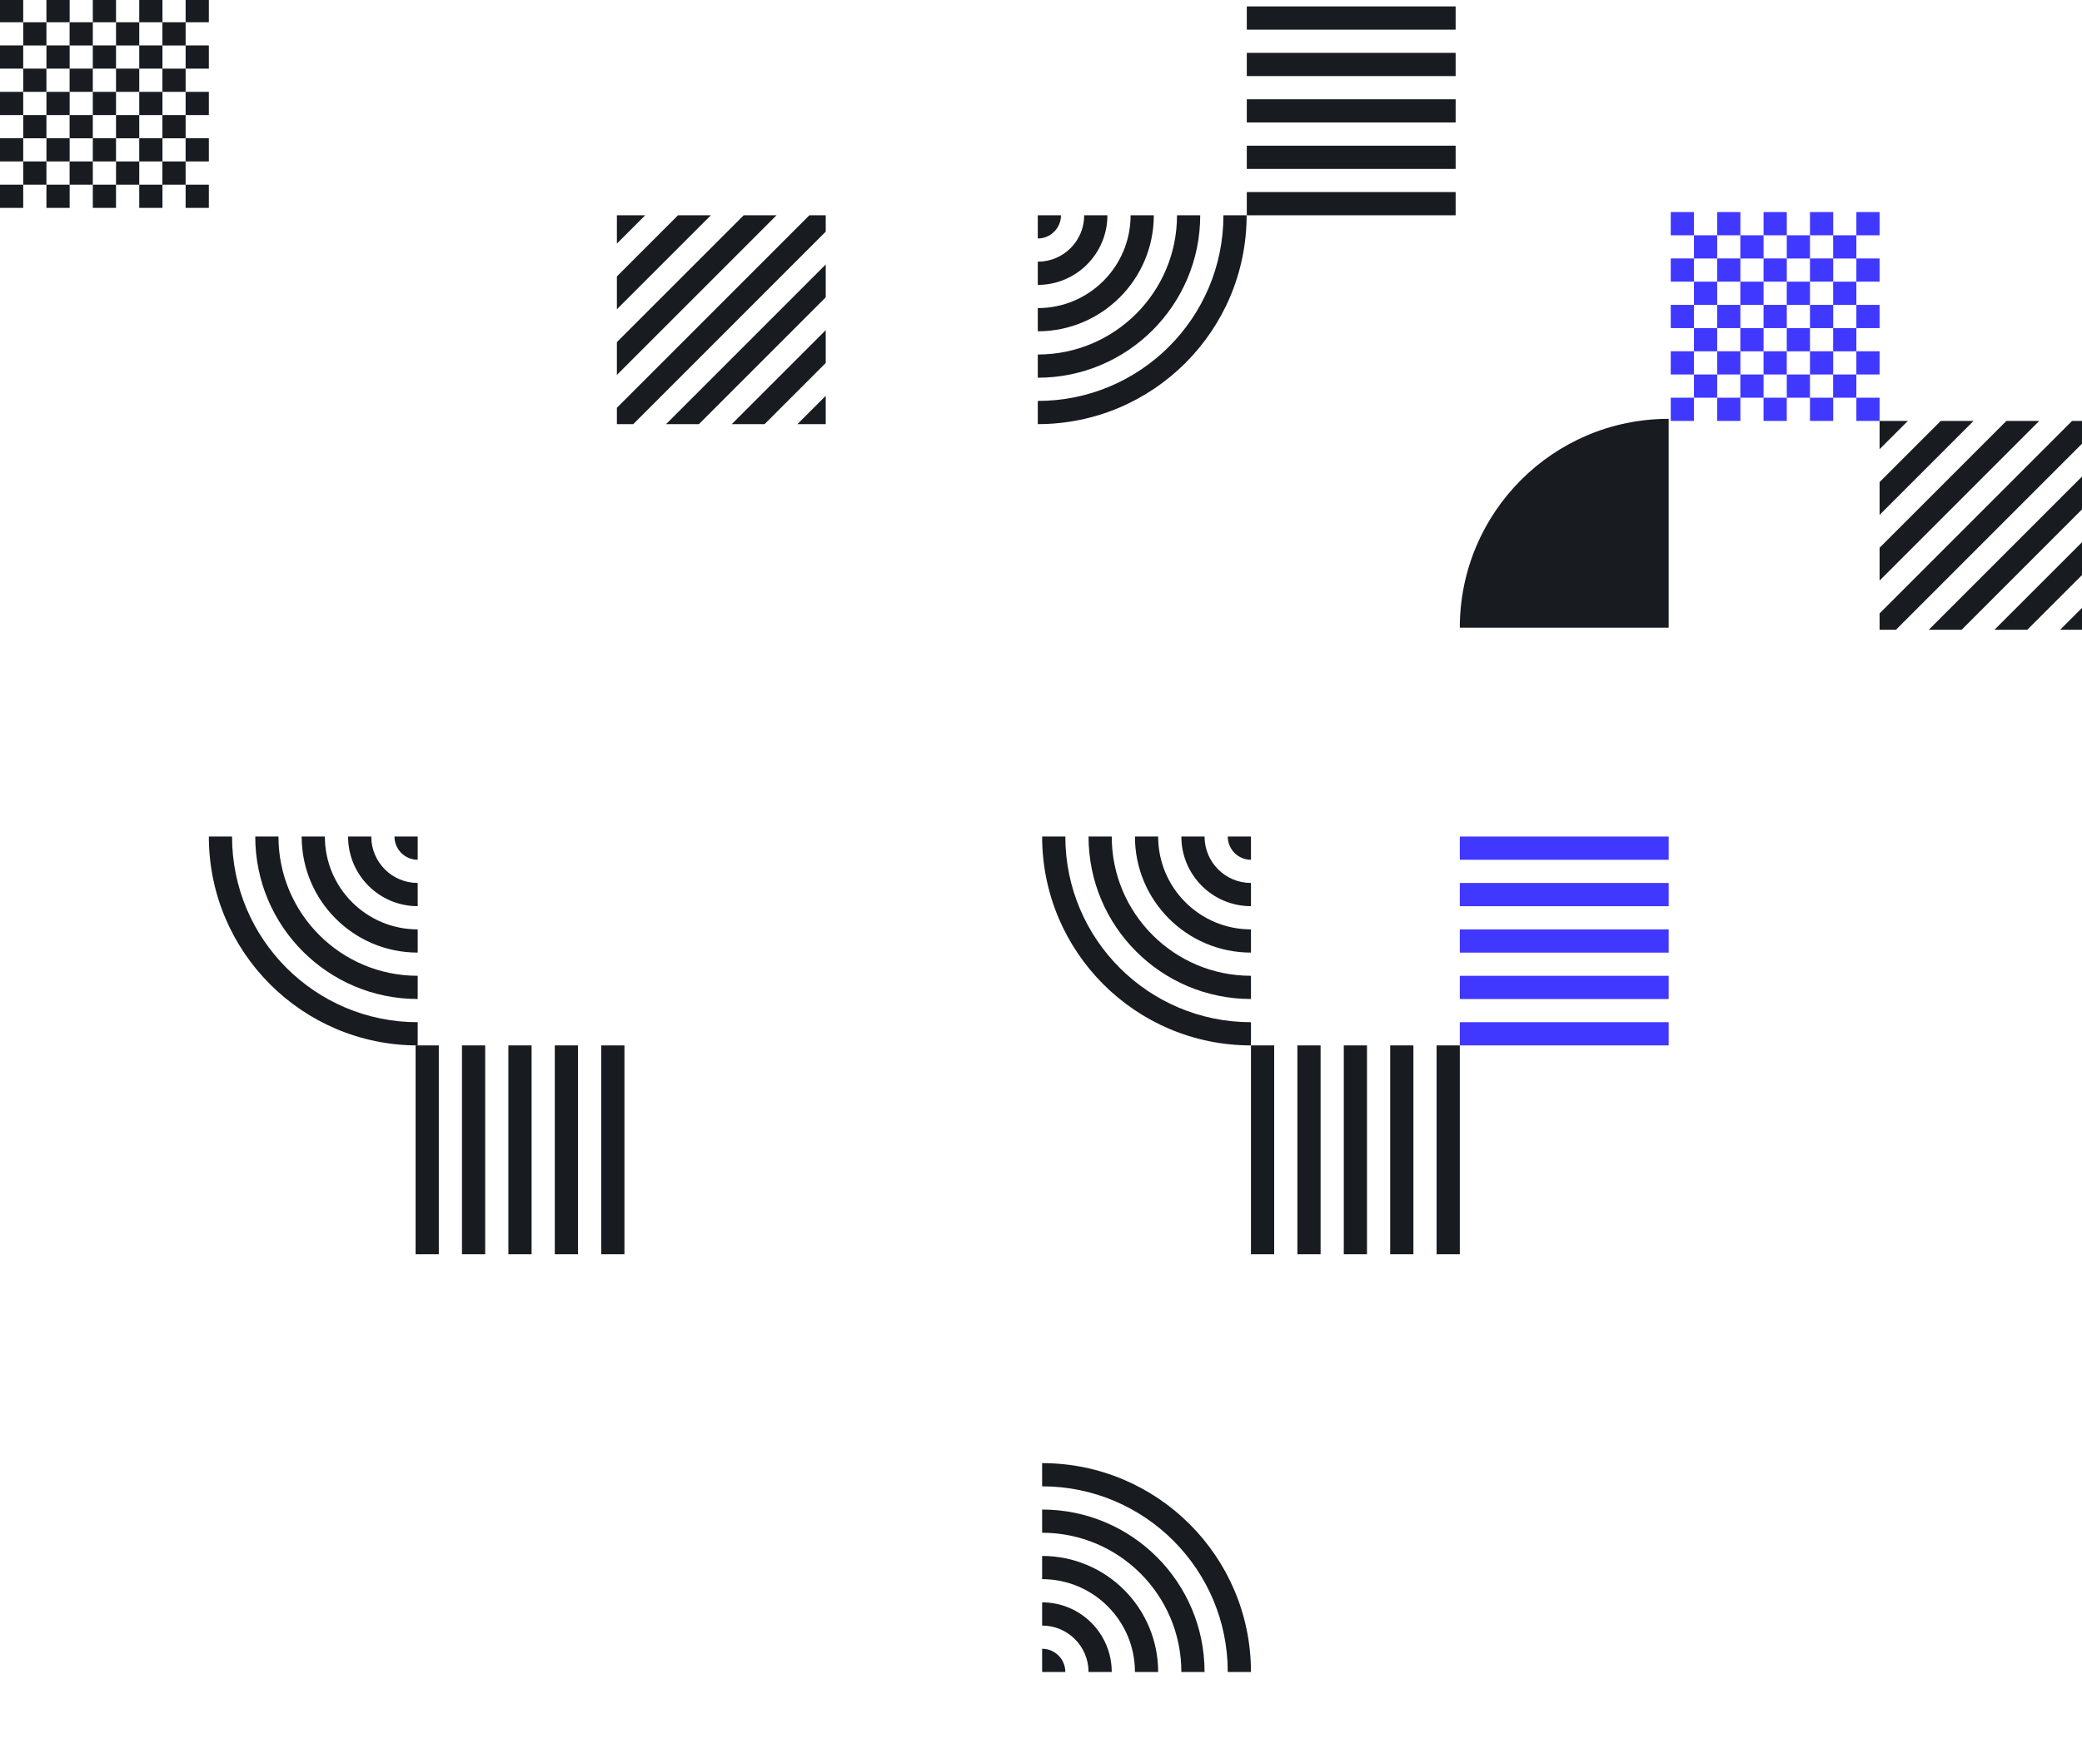 <svg width="648" height="549" viewBox="0 0 648 549" fill="none" xmlns="http://www.w3.org/2000/svg">
<g clip-path="url(#clip0)">
<path fill-rule="evenodd" clip-rule="evenodd" d="M541.678 116.546L541.678 109.339L548.885 109.339L548.885 116.546L556.111 116.546L556.111 109.339L563.337 109.339L563.337 116.546L570.545 116.546L570.545 123.772L577.77 123.772L577.77 116.546L570.562 116.546L570.562 109.339L577.77 109.339L577.77 116.546L585 116.546L585 109.321L577.774 109.321L577.774 102.113L570.567 102.113L570.567 94.887L577.774 94.887L577.774 87.661L570.567 87.661L570.567 80.454L577.774 80.454L577.774 87.661L585 87.661L585 80.435L577.774 80.435L577.774 73.228L585 73.228L585 65.998L577.774 65.998L577.774 73.224L570.567 73.224L570.567 65.998L563.34 65.998L563.34 73.224L556.115 73.224L556.115 65.998L548.889 65.998L548.889 73.224L541.681 73.224L541.663 73.224L541.663 80.431L534.455 80.431L534.455 87.657L541.663 87.657L541.663 94.883L534.455 94.883L534.455 102.109L541.663 102.109L541.663 109.317L534.455 109.317L534.455 116.543L541.663 116.543L541.663 123.769L548.889 123.769L548.889 116.543L541.678 116.543L541.678 116.546ZM541.66 73.224L534.451 73.224L534.451 65.998L541.678 65.998L541.678 73.224L541.66 73.224ZM577.774 94.883L585 94.883L585 102.109L577.774 102.109L577.774 94.883ZM563.34 116.546L556.115 116.546L556.115 123.772L563.34 123.772L563.34 116.546ZM570.549 80.431L570.549 73.224L563.34 73.224L563.34 80.431L570.549 80.431ZM534.451 80.449L527.226 80.449L527.226 87.657L534.451 87.657L534.451 94.883L527.226 94.883L527.226 102.109L534.451 102.109L534.451 109.335L527.226 109.335L527.226 116.543L534.451 116.543L534.451 123.769L527.226 123.769L527.226 116.543L520 116.543L520 109.317L527.226 109.317L527.226 102.109L520 102.109L520 94.883L527.226 94.883L527.226 87.657L520 87.657L520 80.431L527.226 80.431L527.226 73.224L520 73.224L520 65.998L527.226 65.998L527.226 73.224L534.451 73.224L534.451 80.449ZM548.885 109.317L556.111 109.317L556.111 102.109L548.885 102.109L548.885 109.317ZM548.885 94.883L541.678 94.883L541.678 102.109L548.885 102.109L548.885 94.883ZM548.885 87.657L548.885 94.883L556.111 94.883L556.111 87.657L548.885 87.657ZM548.885 87.657L548.885 80.449L541.678 80.449L541.678 87.657L548.885 87.657ZM563.34 87.657L563.34 80.449L556.115 80.449L556.115 87.657L563.34 87.657ZM563.34 94.883L570.549 94.883L570.549 87.657L563.34 87.657L563.34 94.883ZM563.34 102.113L563.34 94.887L556.115 94.887L556.115 102.113L563.34 102.113ZM563.34 102.113L563.34 109.321L570.549 109.321L570.549 102.113L563.34 102.113ZM556.115 80.431L548.889 80.431L548.889 73.224L556.115 73.224L556.115 80.431ZM577.774 130.998L577.774 123.772L585 123.772L585 130.998L577.774 130.998ZM563.34 123.772L563.34 130.998L570.567 130.998L570.567 123.772L563.34 123.772ZM548.885 130.998L548.885 123.772L556.111 123.772L556.111 130.998L548.885 130.998ZM534.451 123.772L534.451 130.998L541.678 130.998L541.678 123.772L534.451 123.772ZM520 123.772L520 130.998L527.226 130.998L527.226 123.772L520 123.772Z" fill="#4038FF"/>
<path fill-rule="evenodd" clip-rule="evenodd" d="M21.678 50.246L21.678 43.039L28.885 43.039L28.885 50.246L36.111 50.246L36.111 43.039L43.337 43.039L43.337 50.246L50.544 50.246L50.544 57.472L57.77 57.472L57.77 50.246L50.562 50.246L50.562 43.039L57.77 43.039L57.77 50.246L65 50.246L65 43.021L57.774 43.021L57.774 35.813L50.566 35.813L50.566 28.587L57.774 28.587L57.774 21.361L50.566 21.361L50.566 14.154L57.774 14.154L57.774 21.361L65 21.361L65 14.135L57.774 14.135L57.774 6.928L65 6.928L65 -0.302L57.774 -0.302L57.774 6.924L50.566 6.924L50.566 -0.302L43.34 -0.302L43.34 6.924L36.114 6.924L36.114 -0.302L28.889 -0.302L28.889 6.924L21.681 6.924L21.663 6.924L21.663 14.132L14.455 14.132L14.455 21.357L21.663 21.357L21.663 28.583L14.455 28.583L14.455 35.809L21.663 35.809L21.663 43.017L14.455 43.017L14.455 50.243L21.663 50.243L21.663 57.469L28.889 57.469L28.889 50.243L21.678 50.243L21.678 50.246ZM21.66 6.924L14.451 6.924L14.451 -0.302L21.678 -0.302L21.678 6.924L21.66 6.924ZM57.774 28.583L65 28.583L65 35.809L57.774 35.809L57.774 28.583ZM43.34 50.246L36.114 50.246L36.114 57.472L43.34 57.472L43.34 50.246ZM50.549 14.132L50.549 6.924L43.34 6.924L43.34 14.132L50.549 14.132ZM14.451 14.149L7.226 14.149L7.226 21.357L14.451 21.357L14.451 28.583L7.226 28.583L7.226 35.809L14.451 35.809L14.451 43.035L7.226 43.035L7.226 50.243L14.451 50.243L14.451 57.469L7.226 57.469L7.226 50.243L4.41879e-06 50.243L3.78709e-06 43.017L7.226 43.017L7.226 35.809L3.15696e-06 35.809L2.52522e-06 28.583L7.226 28.583L7.226 21.357L1.89352e-06 21.357L1.26182e-06 14.132L7.226 14.132L7.226 6.924L6.31696e-07 6.924L0 -0.302L7.226 -0.302L7.226 6.924L14.451 6.924L14.451 14.149ZM28.885 43.017L36.111 43.017L36.111 35.809L28.885 35.809L28.885 43.017ZM28.885 28.583L21.678 28.583L21.678 35.809L28.885 35.809L28.885 28.583ZM28.885 21.357L28.885 28.583L36.111 28.583L36.111 21.357L28.885 21.357ZM28.885 21.357L28.885 14.149L21.678 14.149L21.678 21.357L28.885 21.357ZM43.34 21.357L43.34 14.149L36.114 14.149L36.114 21.357L43.34 21.357ZM43.34 28.583L50.549 28.583L50.549 21.357L43.34 21.357L43.34 28.583ZM43.34 35.813L43.34 28.587L36.114 28.587L36.114 35.813L43.34 35.813ZM43.34 35.813L43.34 43.021L50.549 43.021L50.549 35.813L43.34 35.813ZM36.114 14.132L28.889 14.132L28.889 6.924L36.114 6.924L36.114 14.132ZM57.774 64.698L57.774 57.472L65 57.472L65 64.698L57.774 64.698ZM43.34 57.472L43.34 64.698L50.566 64.698L50.566 57.472L43.34 57.472ZM28.885 64.698L28.885 57.472L36.111 57.472L36.111 64.698L28.885 64.698ZM14.451 57.472L14.451 64.698L21.678 64.698L21.678 57.472L14.451 57.472ZM5.05079e-06 57.472L5.68248e-06 64.698L7.226 64.698L7.226 57.472L5.05079e-06 57.472Z" fill="#181C20"/>
<path fill-rule="evenodd" clip-rule="evenodd" d="M396.576 390.348L389.35 390.348L389.35 325.348L396.576 325.348L396.576 390.348ZM403.795 390.348L411.017 390.348L411.017 325.348L403.795 325.348L403.795 390.348ZM418.239 390.348L425.461 390.348L425.461 325.348L418.239 325.348L418.239 390.348ZM439.906 390.348L432.683 390.348L432.683 325.348L439.906 325.348L439.906 390.348ZM447.128 390.348L454.35 390.348L454.35 325.348L447.128 325.348L447.128 390.348ZM187.124 390.348L194.35 390.348L194.35 325.348L187.124 325.348L187.124 390.348ZM165.454 390.348L158.228 390.348L158.228 325.348L165.454 325.348L165.454 390.348ZM143.784 390.348L151.01 390.348L151.01 325.348L143.784 325.348L143.784 390.348ZM129.35 390.348L136.576 390.348L136.576 325.348L129.35 325.348L129.35 390.348ZM179.898 390.348L172.673 390.348L172.673 325.348L179.898 325.348L179.898 390.348Z" fill="#181C20"/>
<path fill-rule="evenodd" clip-rule="evenodd" d="M382.128 520.348L389.35 520.348C389.35 484.45 360.248 455.348 324.35 455.348L324.35 462.57C356.261 462.57 382.128 488.437 382.128 520.348ZM367.683 520.348L374.906 520.348C374.906 492.427 352.271 469.793 324.35 469.793L324.35 477.015C348.281 477.015 367.683 496.417 367.683 520.348ZM360.462 520.348L353.239 520.348C353.239 504.395 340.304 491.459 324.35 491.459L324.35 484.237C344.294 484.237 360.462 500.404 360.462 520.348ZM338.795 520.348L346.017 520.348C346.017 508.381 336.317 498.681 324.35 498.681L324.35 505.904C332.327 505.904 338.795 512.371 338.795 520.348ZM324.35 520.348L331.572 520.348C331.572 516.358 328.34 513.126 324.35 513.126L324.35 520.348Z" fill="#181C20"/>
<path fill-rule="evenodd" clip-rule="evenodd" d="M331.572 260.348L324.35 260.348C324.35 296.246 353.452 325.348 389.35 325.348L389.35 318.126C357.439 318.126 331.572 292.259 331.572 260.348ZM346.017 260.348L338.795 260.348C338.795 288.269 361.429 310.904 389.35 310.904L389.35 303.681C365.419 303.681 346.017 284.279 346.017 260.348ZM353.239 260.348L360.462 260.348C360.462 276.302 373.396 289.237 389.35 289.237L389.35 296.459C369.406 296.459 353.239 280.292 353.239 260.348ZM374.906 260.348L367.684 260.348C367.684 272.316 377.383 282.015 389.35 282.015L389.35 274.792C381.373 274.792 374.906 268.325 374.906 260.348ZM389.35 260.348L382.128 260.348C382.128 264.338 385.36 267.57 389.35 267.57L389.35 260.348Z" fill="#181C20"/>
<path fill-rule="evenodd" clip-rule="evenodd" d="M72.222 260.348L65 260.348C65 296.246 94.102 325.348 130 325.348L130 318.126C98.089 318.126 72.222 292.259 72.222 260.348ZM86.667 260.348L79.445 260.348C79.445 288.269 102.079 310.904 130 310.904L130 303.681C106.069 303.681 86.667 284.279 86.667 260.348ZM93.889 260.348L101.111 260.348C101.111 276.302 114.046 289.237 130 289.237L130 296.459C110.056 296.459 93.889 280.292 93.889 260.348ZM115.555 260.348L108.334 260.348C108.334 272.316 118.033 282.015 130 282.015L130 274.792C122.023 274.792 115.555 268.325 115.555 260.348ZM130 260.348L122.778 260.348C122.778 264.338 126.01 267.57 130 267.57L130 260.348Z" fill="#181C20"/>
<path fill-rule="evenodd" clip-rule="evenodd" d="M323 124.776L323 131.998C358.898 131.998 388 102.896 388 66.998L380.778 66.998C380.778 98.909 354.911 124.776 323 124.776ZM323 110.331L323 117.553C350.921 117.553 373.556 94.919 373.556 66.998L366.333 66.998C366.333 90.929 346.931 110.331 323 110.331ZM323 103.109L323 95.886C338.954 95.886 351.889 82.952 351.889 66.998L359.111 66.998C359.111 86.942 342.944 103.109 323 103.109ZM323 81.442L323 88.664C334.968 88.664 344.667 78.965 344.667 66.998L337.444 66.998C337.444 74.975 330.977 81.442 323 81.442ZM323 66.998L323 74.22C326.99 74.22 330.222 70.988 330.222 66.998L323 66.998Z" fill="#181C20"/>
<path d="M519.35 130.348L519.35 195.348L454.35 195.348C454.35 159.45 483.452 130.348 519.35 130.348ZM650 136.089L650 130.998L644.908 130.998L585 190.906L585 195.998L590.092 195.998L650 136.089ZM585 180.687L585 170.467L624.469 130.998L634.689 130.998L585 180.687ZM585 160.248L585 150.029L604.031 130.998L614.25 130.998L585 160.248ZM585 130.998L593.811 130.998L585 139.808L585 130.998ZM610.531 195.998L600.311 195.998L650 146.308L650 156.529L610.531 195.998ZM630.969 195.998L620.75 195.998L650 166.748L650 176.967L630.969 195.998ZM641.189 195.998L650 187.186L650 195.998L641.189 195.998Z" fill="#181C20"/>
<path d="M257 66.998L257 72.089L197.092 131.998L192 131.998L192 126.906L251.908 66.998L257 66.998Z" fill="#181C20"/>
<path d="M192 106.467L192 116.686L241.689 66.998L231.469 66.998L192 106.467Z" fill="#181C20"/>
<path d="M192 86.029L192 96.248L221.25 66.998L211.031 66.998L192 86.029Z" fill="#181C20"/>
<path d="M200.811 66.998L192 66.998L192 75.808L200.811 66.998Z" fill="#181C20"/>
<path d="M207.311 131.998L217.531 131.998L257 92.529L257 82.308L207.311 131.998Z" fill="#181C20"/>
<path d="M227.75 131.998L237.969 131.998L257 112.967L257 102.748L227.75 131.998Z" fill="#181C20"/>
<path d="M257 123.186L248.189 131.998L257 131.998L257 123.186Z" fill="#181C20"/>
<path fill-rule="evenodd" clip-rule="evenodd" d="M519.35 267.574L519.35 260.348L454.35 260.348L454.35 267.574L519.35 267.574ZM519.35 289.244L519.35 296.47L454.35 296.47L454.35 289.244L519.35 289.244ZM519.35 310.914L519.35 303.689L454.35 303.689L454.35 310.914L519.35 310.914ZM519.35 325.348L519.35 318.122L454.35 318.122L454.35 325.348L519.35 325.348ZM519.35 274.8L519.35 282.025L454.35 282.025L454.35 274.8L519.35 274.8Z" fill="#4038FF"/>
<path fill-rule="evenodd" clip-rule="evenodd" d="M453.051 9.225L453.051 1.999L388.051 1.999L388.051 9.225L453.051 9.225ZM453.051 30.895L453.051 38.121L388.051 38.121L388.051 30.895L453.051 30.895ZM453.051 52.565L453.051 45.339L388.051 45.339L388.051 52.565L453.051 52.565ZM453.051 66.999L453.051 59.773L388.051 59.773L388.051 66.999L453.051 66.999ZM453.051 16.45L453.051 23.676L388.051 23.676L388.051 16.45L453.051 16.45Z" fill="#181C20"/>
</g>
<defs>
<clipPath id="clip0">
<rect width="650" height="557.911" fill="white" transform="translate(650 548.911) rotate(180)"/>
</clipPath>
</defs>
</svg>
